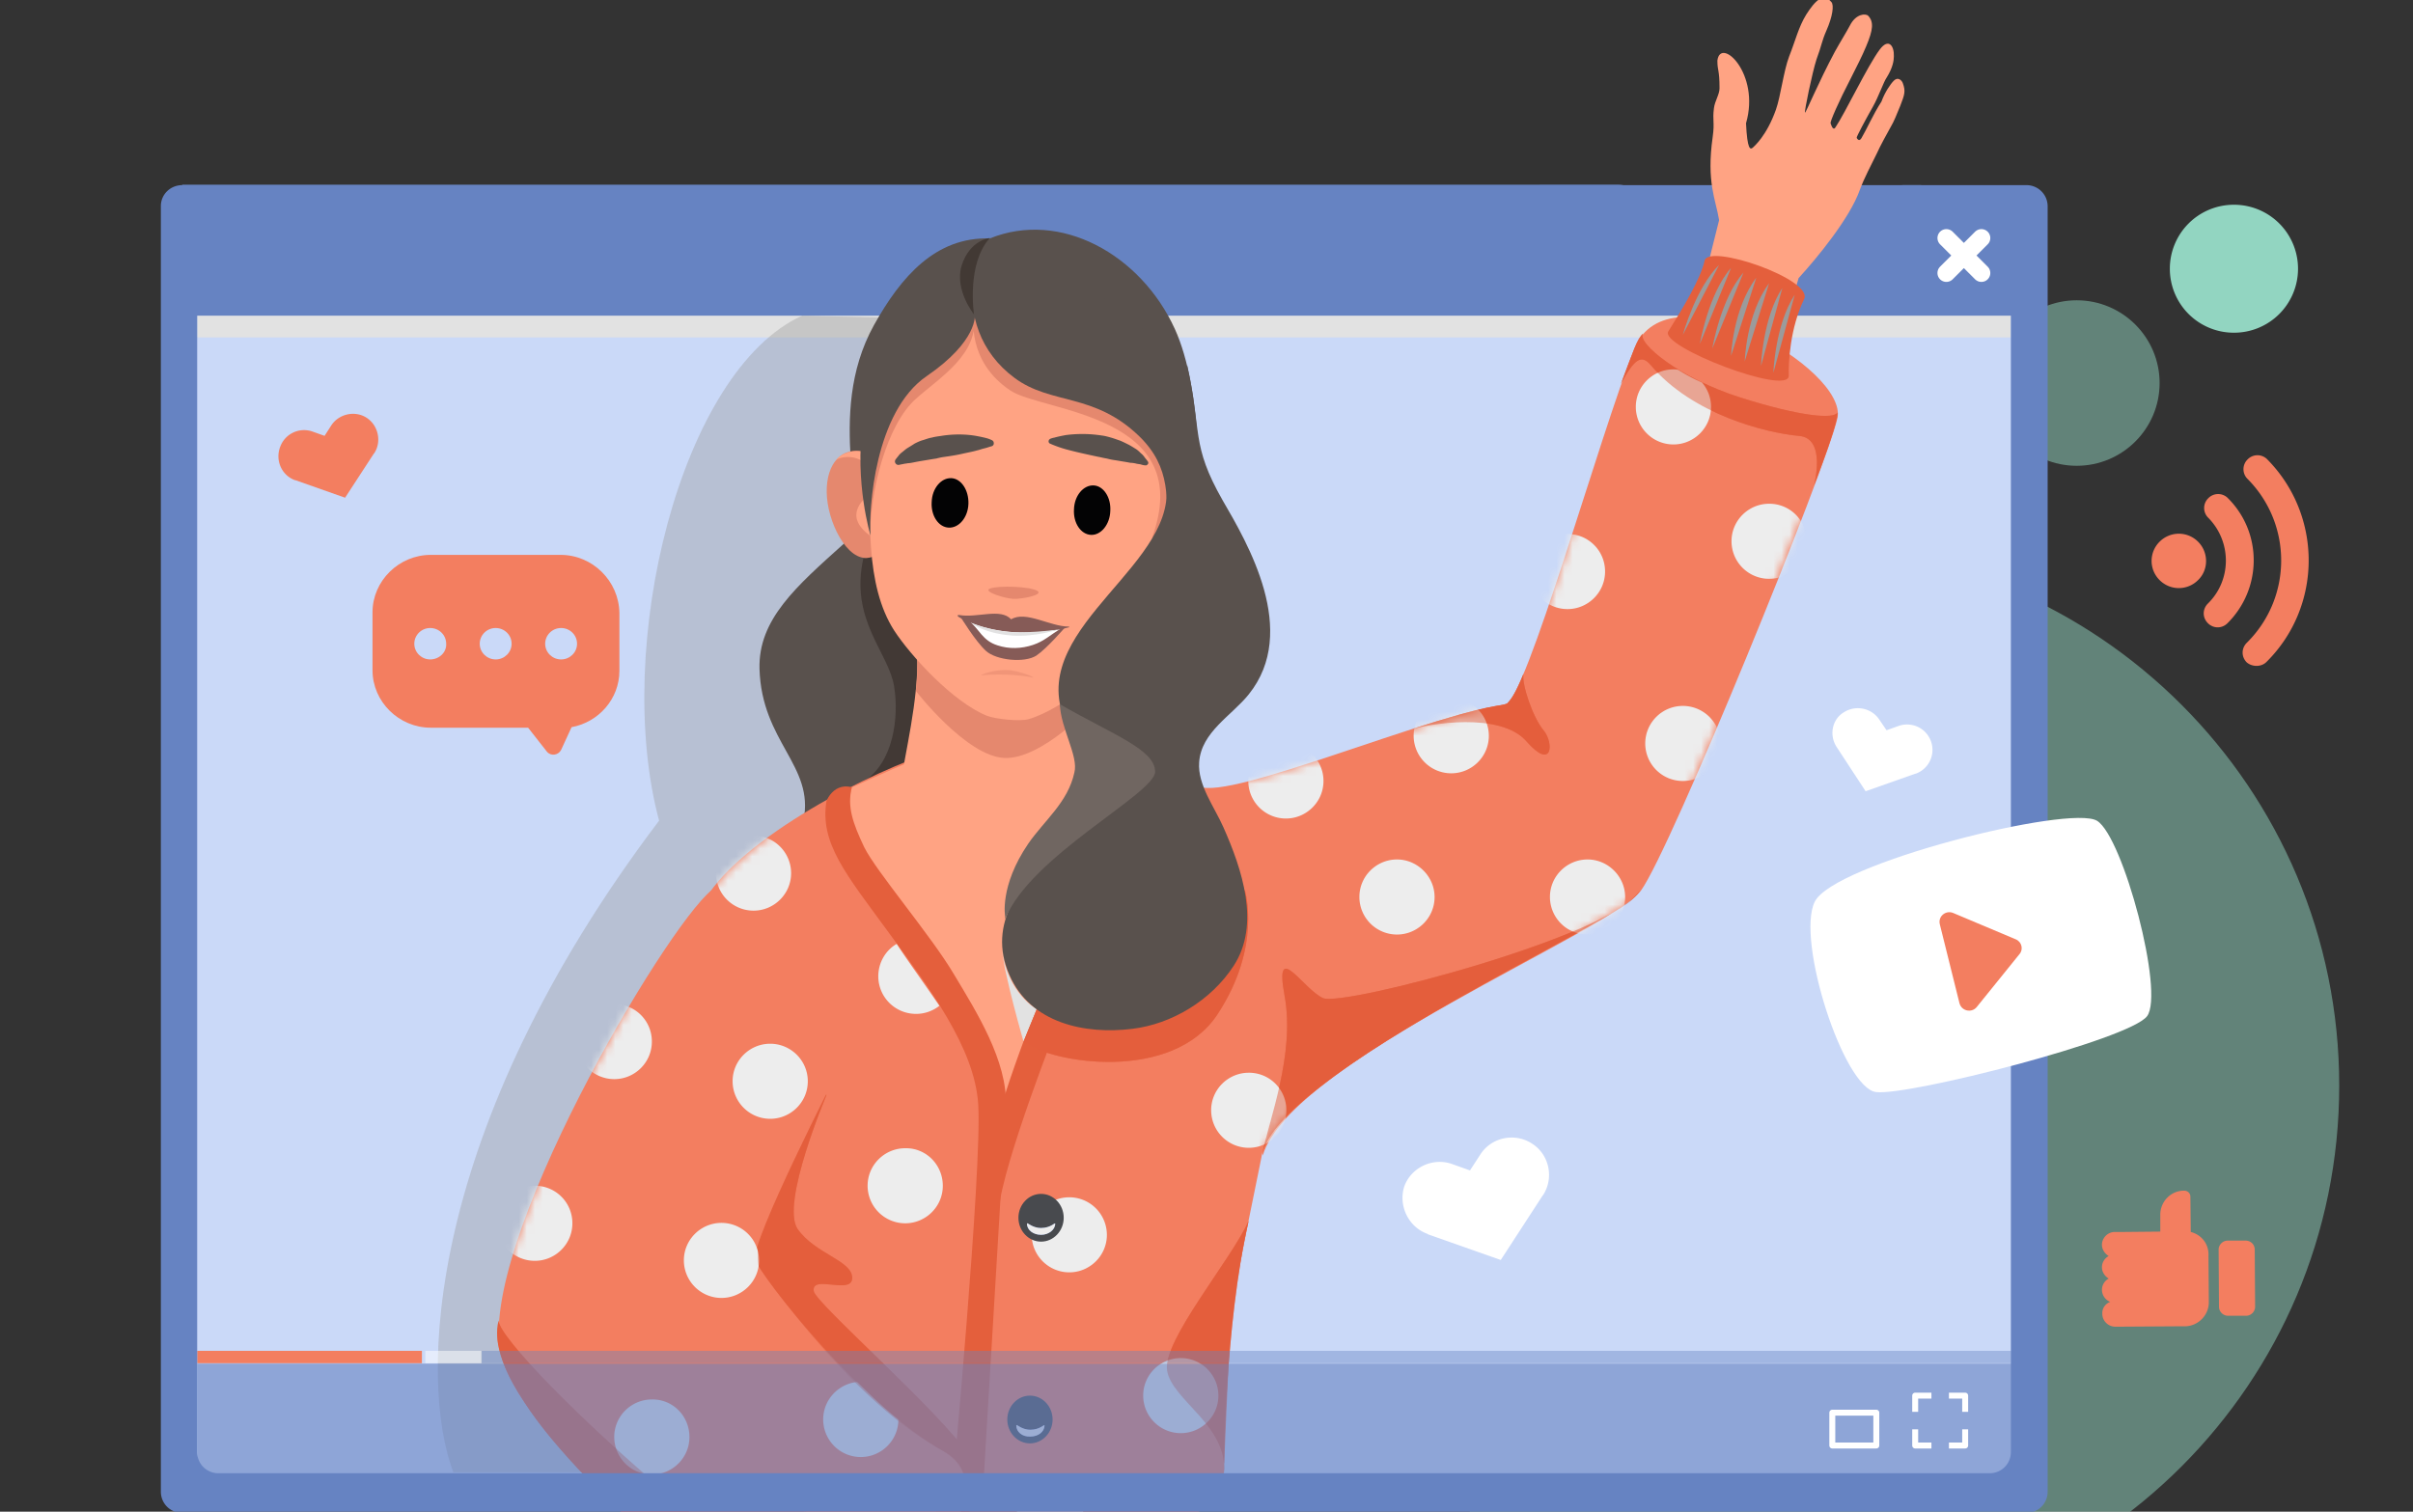 <svg width="300" height="188" fill="none" xmlns="http://www.w3.org/2000/svg"><rect width="100%" height="100%" fill="#333333" stroke="none"/><g clip-path="url(#a)"><path opacity=".5" d="M223.824 68.01c-37.011 0-67.004 29.992-67.004 67.003 0 37.011 29.993 67.004 67.004 67.004 37.011 0 67.003-29.993 67.003-67.004 0-37.01-29.992-67.003-67.003-67.003ZM268.497 47.637c0 5.675-4.621 10.29-10.305 10.29-5.684 0-10.305-4.614-10.305-10.29 0-5.676 4.621-10.291 10.305-10.291 5.684 0 10.305 4.615 10.305 10.29Z" fill="#92D5C1"/><path d="M285.705 33.42a7.952 7.952 0 0 1-7.968 7.957 7.951 7.951 0 0 1-7.967-7.957 7.952 7.952 0 0 1 7.967-7.956 7.952 7.952 0 0 1 7.968 7.956Z" fill="#92D5C1"/><path d="M276.995 61.959a1.701 1.701 0 0 0-2.443 0 1.695 1.695 0 0 0 0 2.44c2.921 2.97 2.921 7.745-.054 10.662-.69.69-.69 1.75 0 2.44.691.69 1.753.69 2.444 0 4.303-4.297 4.356-11.246.053-15.542Z" fill="#F37E60"/><path d="M281.778 82.328c6.958-6.896 7.012-18.194.106-25.196a1.701 1.701 0 0 0-2.443 0 1.695 1.695 0 0 0 0 2.44c5.577 5.623 5.577 14.746-.107 20.37-.69.689-.69 1.75 0 2.44.691.583 1.806.583 2.444-.054ZM273.277 67.37a3.37 3.37 0 0 0-4.781 0 3.358 3.358 0 0 0 0 4.773 3.37 3.37 0 0 0 4.781 0c1.328-1.273 1.328-3.447 0-4.774ZM272.371 153.217l-.047-4.393c0-.42-.328-.747-.796-.747-1.637 0-2.947 1.355-2.947 2.99v2.103l-4.867.047h-.795c-.889 0-1.591.747-1.591 1.588 0 .608.374 1.122.842 1.402-.514.28-.842.794-.842 1.402 0 .607.374 1.121.842 1.401a1.58 1.58 0 0 0-.842 1.402c0 .654.421 1.262 1.029 1.495-.608.234-1.029.795-.982 1.496 0 .887.749 1.588 1.591 1.588h.795l7.206-.047h.655c1.638 0 2.994-1.355 2.994-2.99l-.046-5.747c.093-1.495-.889-2.663-2.199-2.99ZM279.201 154.291h-2.246c-.608 0-1.123.514-1.123 1.122l.047 7.102c0 .607.515 1.121 1.123 1.121h2.246c.608 0 1.123-.514 1.123-1.121l-.047-7.102c0-.654-.515-1.122-1.123-1.122Z" fill="#F37E60"/><path d="M251.917 35.33H22.547v150.277h229.37V35.33Z" fill="#CAD9F8"/><path d="M250.008 39.256H24.516v2.705h225.492v-2.705Z" fill="#E2E2E2"/><path d="M238.851 23.024h-47.382v4.933h47.382v-4.933Z" fill="#6683C2"/><path d="m251.868 32.784-4.303-8.01H27.703l-4.621 4.138v10.343h228.786v-6.471Z" fill="#6683C2"/><path d="m241.984 29.601 4.356 4.35M246.34 29.601l-4.356 4.35" stroke="#fff" stroke-width="2.217" stroke-miterlimit="10" stroke-linecap="round"/><mask id="b" style="mask-type:luminance" maskUnits="userSpaceOnUse" x="22" y="-7" width="232" height="193"><path d="M253.304-7H23.669L22.5 185.608h229.636L253.304-7Z" fill="#fff"/></mask><g mask="url(#b)"><path opacity=".4" d="M56.39 183.168c-4.408-11.405-3.505-42.702 25.551-81.107-5.79-21.59 2.656-55.963 17.795-62.805l26.454.636s26.453 75.537 20.982 143.223H56.391v.053Z" fill="#9B9B9B"/></g><path d="M213.73 27.373c-.425-2.599-1.594-4.72-.797-10.343.266-1.91-.053-2.016.16-3.608.106-.848.69-1.697.69-2.44 0-2.387-.266-2.121-.266-3.448.372-3.023 5.366 1.592 3.559 7.798.16 3.342.532 3.289.85 3.024.16-.16 1.7-1.433 2.869-4.721.584-1.645.956-4.827 1.647-6.631.743-1.857 1.168-3.66 2.124-5.198 1.116-1.75 2.125-2.759 3.134-1.539.319.372.16 1.75-.637 3.554-.584 1.326-.584 1.857-1.222 3.554-.531 1.645-1.54 6.525-1.434 6.631.106.053 1.647-3.713 3.718-7.585.797-1.433 1.381-2.334 1.86-3.236.743-1.486 1.965-1.539 2.284-1.22.69.742.637 1.697-.266 3.819-.478 1.167-1.222 2.6-1.912 3.978-1.488 2.865-2.603 5.411-2.497 5.57 0 0 .266 1.008.584.53 1.222-1.803 3.984-7.638 5.525-9.707 1.115-1.485 1.806-.424 1.753.849 0 .477-.106 1.38-.903 2.652-.372.53-1.009 2.387-1.7 3.607-.903 1.592-2.072 3.767-2.019 3.873 0 0 .266.583.585.053.637-1.061 1.434-2.918 2.496-4.562.425-1.167 1.116-2.175 1.541-2.6.531-.53 1.009 0 1.115.319.372 1.008.213 1.432-.318 2.811-.425 1.061-.85 2.07-1.116 2.493-.531.955-1.381 2.493-1.806 3.448-.691 1.433-1.54 2.97-2.125 4.562-1.221 3.448-5.259 8.381-7.596 10.928-.531 2.015-5.259 17.505-5.259 17.505s-11.367.53-10.411-2.6c1.062-3.13 4.674-17.664 5.79-22.12Z" fill="#FFA383"/><path d="M149.086 97.817c4.037 1.698 28.419-8.911 38.033-10.184 2.603-.424 11.687-33.366 16.096-44.293 4.196-10.45 26.506 2.546 25.231 8.646-1.328 6.1-20.716 53.682-24.435 58.775-3.718 5.092-43.611 21.218-47.01 32.941" fill="#F37E60"/><path d="M207.412 41.218c1.806-2.864 4.037-6.578 4.515-8.805.478-2.175 13.546 2.334 12.377 4.774-1.753 3.607-1.965 7.903-1.912 9.548 0 2.546-16.149-3.66-14.98-5.517Z" fill="#E45F3C"/><path d="M220.477 46.364s.212-5.995 2.656-9.708l-2.656 9.708ZM218.938 45.515s.212-5.995 2.655-9.708l-2.655 9.708ZM216.918 44.931s.159-5.835 3.028-9.707l-3.028 9.707ZM215.219 44.242s.212-5.835 3.134-9.708l-3.134 9.708ZM212.883 43.34s1.062-6.26 3.878-9.442l-3.878 9.442ZM211.344 42.756s1.062-6.259 3.877-9.442l-3.877 9.442ZM209.219 41.643s1.593-5.835 4.515-8.7l-4.515 8.7Z" fill="#9B9B9B"/><path d="M148.979 102.857c-3.134-7.427 3.984-46.84-2.921-61.957-4.25-9.283-14.236-14.8-23.001-11.246-6.746-.212-11.049 4.774-14.395 10.768-6.321 11.405-.16 23.977-3.772 27.213-5.896 5.304-10.624 9.389-10.464 15.542.265 9.124 6.852 12.041 5.471 18.831-4.037 19.149 49.082.849 49.082.849Z" fill="#59514D"/><path d="M107.337 69.438c-1.7 7.692 3.134 11.67 3.824 15.914.638 3.925-.106 9.495-3.771 11.829l7.861-1.698 2.125-16.39-5.631-10.186-4.408.531Z" fill="#423935"/><path d="M133.519 94.635c9.296 4.243 23.798 14.004 26.347 21.748 2.55 7.745-6.533 40.209-6.958 49.492-.425 9.229-.638 14.587-.85 19.626-.319 7.639-63.69 5.305-63.372-2.811.213-5.039.478-10.397.85-19.627.425-9.23-5.79-42.383-2.55-49.915 3.24-7.48 18.539-15.967 28.154-19.362l18.379.849Z" fill="#F37E60"/><path d="M150.627 64.028c-.638 3.66-3.718 8.275-6.428 6.736-2.177-1.273-3.93-3.236-3.293-6.949.637-3.66 2.656-5.41 5.631-5.888 3.187-.424 4.727 2.44 4.09 6.1Z" fill="#E5886E"/><path d="M149.937 59.306c-.531-.742-3.718-1.273-4.781 1.433l.478-2.6s1.063-.424 2.231-.212c1.594.372 2.072 1.38 2.072 1.38Z" fill="#FFA383"/><path d="M102.818 61.906c.319 3.713 2.975 8.593 5.79 7.267 2.285-1.06 4.197-2.918 3.878-6.63-.319-3.714-2.178-5.623-5.099-6.366-3.134-.69-4.887 2.016-4.569 5.729Z" fill="#E5886E"/><path d="M103.883 57.291c.637-.69 3.824-.955 4.621 1.857l-.212-2.653s-1.01-.53-2.231-.371c-1.594.212-2.178 1.167-2.178 1.167ZM113.764 79.676c1.01 4.084-1.009 13.102-1.381 15.383-.85.318-6.48 2.865-6.48 2.865-1.594 5.569 2.974 10.025 7.277 15.913 4.887 6.631 10.465 16.232 10.04 23.711l1.806.053c4.09-15.542 14.13-34.585 11.792-41.269-.265-.902-1.912-8.54-.212-15.118l-22.842-1.538Z" fill="#FFA383"/><path d="M114.027 82.063s.106 1.432-.16 3.872c0 0 6.268 8.116 10.996 8.328 4.728.212 11.102-6.737 11.102-6.737s.106-4.827.425-6.842l-22.363 1.379Z" fill="#E5886E"/><path d="M145.742 56.124c-.478 10.29-9.19 18.247-19.495 17.823-10.305-.477-18.273-9.177-17.848-19.468.584-13.844 9.243-20.104 19.548-19.626 10.305.424 18.379 7.744 17.795 21.27Z" fill="#FFA383"/><path d="M145.74 56.124c-.425 9.972-.796 18.3-4.833 23.552-2.444 3.183-8.659 8.487-13.015 9.76-1.062.319-4.143 0-5.205-.424-4.197-1.698-9.456-7.426-11.527-10.61-3.559-5.569-3.188-13.95-2.763-23.923" fill="#FFA383"/><path d="M138.039 63.55c-.053 1.698-1.169 3.024-2.391 2.97-1.274-.052-2.231-1.484-2.124-3.182.053-1.697 1.168-3.023 2.443-2.97 1.222.053 2.178 1.485 2.072 3.182ZM120.401 62.649c-.054 1.697-1.169 3.023-2.444 2.97-1.275-.053-2.231-1.485-2.125-3.183.053-1.697 1.169-3.023 2.444-2.97 1.222.053 2.178 1.485 2.125 3.183Z" fill="#030304"/><path d="M130.546 54.586s.213-.106.532-.16c.372-.106.85-.212 1.434-.318a15.826 15.826 0 0 1 4.462.053c.425.053.797.16 1.169.265.371.106.796.266 1.115.372.372.159.691.318 1.009.477.319.16.638.372.903.53.266.16.478.372.691.584.212.16.372.371.478.53.266.319.372.478.372.478.106.16.053.318-.106.424-.054.053-.107.053-.16.053h-.053s-.212 0-.531-.106c-.159-.053-.372-.053-.584-.106a3.14 3.14 0 0 0-.744-.106 30.419 30.419 0 0 0-.903-.159l-.956-.16a7.53 7.53 0 0 1-1.063-.211c-.371-.053-.743-.16-1.062-.213-.744-.159-1.487-.318-2.178-.477-.69-.16-1.328-.318-1.912-.477-1.116-.319-1.913-.69-1.913-.69-.159-.053-.212-.265-.159-.371 0-.106.106-.16.159-.212ZM123.324 55.487s-.213.053-.531.16c-.16.052-.372.105-.585.158-.212.053-.478.16-.743.213-.532.159-1.169.265-1.86.424-.69.16-1.381.265-2.124.371a7.53 7.53 0 0 0-1.063.212c-.372.053-.69.107-1.009.16l-.956.159c-.319.053-.585.106-.85.159-.266.053-.531.106-.744.106-.212.053-.425.053-.584.106-.319.053-.531.106-.531.106h-.053c-.213 0-.372-.159-.425-.371 0-.106 0-.16.053-.265 0 0 .106-.16.372-.478.106-.159.265-.318.478-.477.212-.16.425-.371.69-.53.266-.16.531-.319.85-.531.319-.16.638-.318 1.009-.424.372-.107.744-.266 1.116-.319.372-.106.797-.159 1.169-.212 1.593-.265 3.187-.212 4.355 0 .585.106 1.063.212 1.435.318.318.106.531.213.531.213.212.106.265.318.212.53a.414.414 0 0 1-.212.212Z" fill="#59514D"/><path d="M123.057 73.204c1.116-.424 4.994-.265 5.897.266.903.53-2.019 1.06-2.975 1.007-1.062-.053-3.825-.901-2.922-1.273Z" fill="#E5886E"/><path opacity=".5" d="M128.263 84.238c-1.699-.371-4.621-.425-6.002-.265-.956.106 1.275-.743 2.975-.637 1.646.053 3.93 1.114 3.027.902Z" fill="#E5886E"/><path d="M120.189 77.183c3.612 1.22 8.021 1.22 11.421.955.425-.053.212.053-.16.53-.69.796-2.868 3.183-5.79 3.024-2.815-.16-5.205-3.66-5.79-4.668-.265-.319 0 .053.319.159Z" fill="#fff"/><path d="M108.184 66.627c-1.434-1.061-2.284-2.334-1.274-3.926a6.086 6.086 0 0 1 1.168-1.22c2.603-2.122 1.222 2.6 1.222 2.6l-1.116 2.546Z" fill="#FFA383"/><path d="M119.286 76.493c2.284.372 5.1-.902 6.428.53 1.806-1.113 4.834.902 7.171.902.053 0 .106.106-.053.106-1.222.372-8.127 1.751-13.599-1.273-.265-.159-.212-.318.053-.265Z" fill="#865B57"/><path d="M119.445 76.758s1.806 2.971 3.134 4.191c1.275 1.167 4.781 1.538 6.268.584 1.328-.902 3.559-3.501 3.559-3.501l-.531.159c-1.275.742-2.018 1.538-3.452 2.015-1.435.478-2.975.53-4.409.053-1.86-.583-2.231-1.962-3.506-3.023l-.638-.371-.425-.106Z" fill="#865B57"/><path d="M120.719 77.448c.956.743 2.815 1.432 5.099 1.591 2.816.213 5.737-.742 5.737-.742s-3.028.424-5.631.318c-2.709-.106-5.205-1.167-5.205-1.167Z" fill="#E2E2E2"/><path d="M108.182 66.627c0-5.676 2.072-13.792 5.684-17.028 3.028-2.705 7.915-5.57 7.224-10.503 0 0-1.062 5.782 4.568 9.495 4.037 2.652 23.267 2.918 17.53 18.407l2.178-2.122.318-7.904-5.312-7.85-19.76-13.58-10.571 13.898-2.709 9.654.85 7.533Z" fill="#E5886E"/><path d="M144.994 67.316c.159-5.145.637-9.176-3.347-13.049-5.631-5.463-10.942-3.872-15.511-7.267-4.302-3.183-5.79-7.957-5.099-12.519l6.799-.636 6.906 1.273 7.808 6.206 3.825 9.07s.743 3.184.265 8.435c-.531 5.252-1.646 8.487-1.646 8.487Z" fill="#59514D"/><path d="M122.314 34.534c-13.014 4.032-13.97 10.503-15.032 17.983-1.063 7.532.956 14.11.956 14.11-.266-3.289.531-15.436 6.958-19.84 6.428-4.402 6.003-7.638 6.003-7.638l1.115-4.615Z" fill="#59514D"/><path d="M121.092 39.096s-.956-6.26 1.966-9.495c0 0-2.497.212-3.506 3.448-.903 3.024 1.54 6.047 1.54 6.047Z" fill="#423934"/><path d="M102.764 99.568c-.903 5.251 2.444 9.177 7.596 16.232 5.153 7.055 10.837 14.481 11.262 21.589.478 8.169-3.241 47.953-3.241 47.953l3.825.159 2.868-47.953c.16-5.622-3.612-11.617-6.48-16.391-2.816-4.774-9.668-12.784-11.155-15.807-1.435-3.024-2.125-5.039-1.541-7.426-.053-.053-2.018-.69-3.134 1.644Z" fill="#E45F3C"/><path d="M124.755 136.806c.743-2.652 3.346-9.76 4.302-11.882.956-2.175 2.603 2.069 2.603 2.069s-6.959 17.611-7.49 23.446c-.478 5.835-.584-8.912-.584-8.912l1.169-4.721ZM156.895 143.649c.849-4.297 4.143-12.519 2.815-19.786-1.328-7.214 2.284-.849 4.781.265 2.496 1.114 36.493-7.904 39.414-13.421 0 0-.69 1.114-2.656 2.334-3.931 2.441-11.633 6.419-19.707 10.981-18.273 10.291-23.904 16.073-24.647 19.627ZM175.273 90.763c2.285-.743 11.262-2.282 14.502 1.432 3.24 3.713 3.453.212 2.125-1.38-1.328-1.59-2.709-5.675-2.497-7.001-.903 2.228-1.434 3.076-2.018 3.66-1.063.477-1.541-.16-12.112 3.288ZM204.278 41.483c-.797 1.167 4.568 5.57 12.111 7.957 7.543 2.387 11.633 2.706 12.058 1.857 0 0 .319.69-2.921 9.07 0 0 1.593-5.887-1.86-6.153-4.09-.371-13.279-2.652-18.432-8.805-1.169-1.38-2.019-.796-3.718 2.334 1.593-4.19 2.018-5.623 2.762-6.26ZM102.765 136.169s-5.737 13.474-3.612 16.656c2.177 3.13 6.799 3.926 6.799 6.101 0 2.174-5.1-.478-4.781 1.644.212 1.485 15.83 15.118 19.282 20.422 1.488 2.281-.478 8.222-.053 9.071l-1.806-.053c-5.046-4.244-23.054-23.075-23.054-23.075s-5.205-19.096-4.568-20.369c.69-1.273 4.675-11.193 5.1-11.882.53-.796 6.693 1.485 6.693 1.485Z" fill="#E45F3C"/><path d="M88.475 110.707c-5.844 4.721-29.322 44.505-26.188 57.767 2.656 11.298 32.137 35.169 36.546 36.336 7.702 2.016 28.631-18.725 18.538-24.295-10.092-5.57-22.84-21.802-23.478-23.87-.638-2.122 10.305-23.499 10.305-23.499" fill="#F37E60"/><path d="M155.244 151.818c-2.071 4.721-10.73 14.906-10.145 18.619.584 3.713 7.649 6.896 7.064 12.784 0 0 .054-18.354 3.081-31.403Z" fill="#E45F3C"/><path d="M124.547 117.975c.319 3.342 2.709 11.564 2.709 11.564l1.647-4.032s-3.666-1.91-4.356-7.532Z" fill="#E2E2E2"/><path d="M127.254 129.539c3.559 2.758 18.539 5.092 24.116-3.395 5.578-8.488 3.4-15.437 3.4-15.437l-25.869 14.8-1.647 4.032ZM61.97 164.23c.266 4.191 40.158 41.376 47.701 36.071 0 0-5.843 5.199-10.836 4.456-3.24-.371-26.4-18.884-33.678-30.448-4.25-6.419-3.293-9.177-3.187-10.079Z" fill="#E45F3C"/><mask id="c" style="mask-type:luminance" maskUnits="userSpaceOnUse" x="61" y="39" width="168" height="166"><path d="M203.162 43.34c-4.356 10.927-13.493 43.868-16.095 44.292-9.615 1.274-33.997 11.936-38.034 10.185l1.222 7.267c-5.312-4.296-11.793-8.115-16.786-10.397l-18.379-.795c-8.606 3.023-21.673 10.078-26.666 16.868-5.843 4.721-29.322 44.505-26.188 57.767 2.656 11.298 32.137 35.169 36.546 36.336 5.099 1.326 15.883-7.214 19.814-14.8 16.307.796 33.252-.53 33.412-4.456.212-5.039.478-10.397.85-19.627.159-4.19 2.124-13.049 3.984-22.226 3.452-11.723 43.292-27.848 47.01-32.941 3.719-5.092 23.107-52.674 24.435-58.774 1.381-6.153-20.929-19.15-25.125-8.7Z" fill="#fff"/></mask><g mask="url(#c)" fill="#EDEDED"><path d="M164.544 97.128c0 2.599-2.124 4.668-4.674 4.668a4.679 4.679 0 0 1-4.675-4.668c0-2.6 2.125-4.668 4.675-4.668s4.674 2.069 4.674 4.668ZM178.357 111.556c0 2.599-2.125 4.668-4.675 4.668a4.678 4.678 0 0 1-4.674-4.668c0-2.599 2.125-4.668 4.674-4.668 2.55 0 4.675 2.122 4.675 4.668ZM185.103 91.505c0 2.6-2.125 4.668-4.675 4.668a4.678 4.678 0 0 1-4.674-4.668c0-2.6 2.125-4.668 4.674-4.668a4.678 4.678 0 0 1 4.675 4.668ZM202.048 111.556c0 2.599-2.125 4.668-4.674 4.668a4.679 4.679 0 0 1-4.675-4.668c0-2.599 2.125-4.668 4.675-4.668 2.549 0 4.674 2.122 4.674 4.668ZM209.221 97.128a4.671 4.671 0 0 0 4.675-4.668 4.671 4.671 0 0 0-4.675-4.668 4.671 4.671 0 0 0-4.674 4.668 4.671 4.671 0 0 0 4.674 4.668ZM159.927 138.079c0 2.599-2.125 4.668-4.674 4.668a4.679 4.679 0 0 1-4.675-4.668c0-2.599 2.125-4.668 4.675-4.668a4.644 4.644 0 0 1 4.674 4.668ZM137.615 153.568c0 2.599-2.125 4.668-4.675 4.668a4.678 4.678 0 0 1-4.674-4.668c0-2.599 2.124-4.668 4.674-4.668a4.679 4.679 0 0 1 4.675 4.668ZM151.478 173.566c0 2.599-2.125 4.668-4.675 4.668a4.678 4.678 0 0 1-4.674-4.668c0-2.599 2.125-4.668 4.674-4.668 2.55 0 4.675 2.069 4.675 4.668ZM135.224 190.169c0 2.6-2.125 4.668-4.674 4.668a4.678 4.678 0 0 1-4.675-4.668c0-2.599 2.125-4.668 4.675-4.668 2.549 0 4.674 2.122 4.674 4.668ZM111.693 176.537c0 2.599-2.125 4.668-4.675 4.668a4.678 4.678 0 0 1-4.674-4.668c0-2.44 1.859-4.403 4.196-4.668.106 0 2.444 2.546 5.153 4.668ZM85.716 178.712c0 2.599-2.125 4.667-4.674 4.667a4.677 4.677 0 0 1-4.675-4.667c0-2.6 2.125-4.668 4.675-4.668 2.602-.054 4.674 2.068 4.674 4.668ZM94.373 156.751c0 2.599-2.125 4.668-4.675 4.668a4.678 4.678 0 0 1-4.675-4.668c0-2.599 2.125-4.668 4.675-4.668a4.678 4.678 0 0 1 4.675 4.668ZM71.162 152.136c0 2.599-2.125 4.668-4.675 4.668a4.678 4.678 0 0 1-4.674-4.668c0-2.599 2.124-4.668 4.674-4.668a4.645 4.645 0 0 1 4.675 4.668ZM100.431 134.472c0 2.599-2.125 4.668-4.674 4.668a4.678 4.678 0 0 1-4.675-4.668c0-2.599 2.125-4.668 4.675-4.668s4.674 2.069 4.674 4.668ZM81.044 129.539c0 2.599-2.124 4.668-4.674 4.668a4.678 4.678 0 0 1-4.675-4.668c0-2.6 2.125-4.668 4.675-4.668a4.644 4.644 0 0 1 4.674 4.668ZM98.357 108.586c0 2.599-2.125 4.668-4.675 4.668a4.678 4.678 0 0 1-4.674-4.668c0-2.6 2.125-4.668 4.674-4.668a4.678 4.678 0 0 1 4.675 4.668ZM117.216 147.468c0 2.599-2.125 4.668-4.674 4.668a4.679 4.679 0 0 1-4.675-4.668c0-2.599 2.125-4.668 4.675-4.668 2.603-.053 4.674 2.069 4.674 4.668ZM116.791 125.083a4.643 4.643 0 0 1-2.921 1.008 4.679 4.679 0 0 1-4.675-4.668c0-1.698.903-3.236 2.284-4.032 1.169 1.804 3.135 4.509 5.312 7.692ZM199.552 71.083c0 2.599-2.125 4.668-4.674 4.668a4.678 4.678 0 0 1-4.675-4.668c0-2.6 2.125-4.668 4.675-4.668a4.644 4.644 0 0 1 4.674 4.668ZM224.622 67.316c0 2.6-2.124 4.668-4.674 4.668a4.678 4.678 0 0 1-4.675-4.668c0-2.599 2.125-4.668 4.675-4.668a4.644 4.644 0 0 1 4.674 4.668ZM212.724 50.607c0 2.6-2.125 4.668-4.674 4.668a4.678 4.678 0 0 1-4.675-4.668c0-2.6 2.125-4.668 4.675-4.668.212 0 .371 0 .584.053a22.889 22.889 0 0 0 2.975 1.591 4.605 4.605 0 0 1 1.115 3.024Z"/></g><path opacity=".5" d="M156.895 143.649c.849-4.297 4.143-12.519 2.815-19.786-1.328-7.214 2.284-.849 4.781.265 2.496 1.114 36.493-7.904 39.414-13.421 0 0-.69 1.114-2.656 2.334-3.931 2.441-11.633 6.419-19.707 10.981-18.273 10.291-23.904 16.073-24.647 19.627ZM175.273 90.763c2.285-.743 11.262-2.282 14.502 1.432 3.24 3.713 3.453.212 2.125-1.38-1.328-1.59-2.709-5.675-2.497-7.001-.903 2.228-1.434 3.076-2.018 3.66-1.063.477-1.541-.16-12.112 3.288ZM204.278 41.483c-.797 1.167 4.568 5.57 12.111 7.957 7.543 2.387 11.633 2.706 12.058 1.857 0 0 .319.69-2.921 9.07 0 0 1.593-5.887-1.86-6.153-4.09-.371-13.279-2.652-18.432-8.805-1.169-1.38-2.019-.796-3.718 2.334 1.593-4.19 2.018-5.623 2.762-6.26ZM102.767 136.169s-5.736 13.474-3.612 16.656c2.178 3.13 6.8 3.926 6.8 6.101 0 2.174-5.1-.478-4.781 1.644.212 1.485 15.829 15.118 19.282 20.422 1.488 2.281-.478 8.222-.053 9.071l-1.806-.053c2.39-4.88 1.965-7.851-2.072-9.972-11.367-6.472-22.204-22.545-22.204-22.545s-.318-1.962.213-3.341c2.656-7.215 8.233-17.983 8.233-17.983ZM155.244 151.818c-2.071 4.721-10.73 14.906-10.145 18.619.584 3.713 7.649 6.896 7.064 12.784 0 0 .054-18.354 3.081-31.403ZM127.254 129.539c3.559 2.758 18.539 5.092 24.116-3.395 5.578-8.488 3.4-15.437 3.4-15.437l-25.869 14.8-1.647 4.032ZM61.97 164.23c.266 4.191 40.158 41.376 47.701 36.071 0 0-5.843 5.199-10.836 4.456-3.24-.371-26.4-18.884-33.678-30.448-4.25-6.419-3.293-9.177-3.187-10.079Z" fill="#E45F3C"/><path d="M147.598 45.409c1.859 8.38.425 9.813 4.409 16.815 3.081 5.304 9.562 16.285 3.24 24.136-2.124 2.652-5.896 4.668-6.161 8.434-.213 2.811 1.912 5.57 3.027 8.116 2.285 5.145 4.622 12.041 1.275 17.186-2.815 4.35-7.755 7.268-12.589 7.851-5.896.743-12.696-.69-15.298-6.684-2.869-6.524 1.54-11.617 5.896-15.807 1.965-1.91 4.409-3.501 4.674-6.525.266-3.076-1.328-5.251-2.868-7.797-7.065-11.776 11.527-19.574 11.846-29.6.159-4.562-1.966-6.577.159-10.715-.053.053 2.39-5.41 2.39-5.41Z" fill="#59514D"/><path d="M131.769 87.58c6.746 3.872 11.792 5.623 11.845 8.38.054 2.706-15.564 10.504-18.644 18.355v-.319s-.744-3.766 2.868-9.071c2.019-2.917 4.94-5.145 5.737-8.858.531-2.016-1.7-5.464-1.806-8.487Z" fill="#706661"/><path d="M132.248 151.446c0 1.645-1.275 2.971-2.815 2.971-1.541 0-2.816-1.326-2.816-2.971 0-1.644 1.275-2.97 2.816-2.97 1.54 0 2.815 1.326 2.815 2.97ZM130.865 176.537c0 1.644-1.275 2.97-2.815 2.97-1.541 0-2.816-1.326-2.816-2.97 0-1.645 1.275-2.971 2.816-2.971 1.54 0 2.815 1.326 2.815 2.971Z" fill="#484A4E"/><path d="M127.68 152.189c0-.265.584.53 1.753.53 1.221 0 1.753-.742 1.753-.53 0 .743-.797 1.379-1.753 1.379-.957 0-1.753-.583-1.753-1.379ZM126.352 177.279c0-.265.584.531 1.753.531 1.221 0 1.752-.743 1.752-.531 0 .796-.796 1.379-1.752 1.379-1.01.054-1.753-.583-1.753-1.379Z" fill="#6683C2"/><path d="M127.68 152.189c0-.265.584.53 1.753.53 1.221 0 1.753-.742 1.753-.53 0 .743-.797 1.379-1.753 1.379-.957 0-1.753-.583-1.753-1.379ZM126.352 177.279c0-.265.584.531 1.753.531 1.221 0 1.752-.743 1.752-.531 0 .796-.796 1.379-1.752 1.379-1.01.054-1.753-.583-1.753-1.379Z" fill="#EDEDED"/><path opacity=".6" d="M251.867 169.588H24.516v16.073h227.351v-16.073Z" fill="#6683C2"/><path d="M52.456 167.997h-27.94v1.538h27.94v-1.538Z" fill="#F37E60"/><path opacity=".4" d="M250.058 167.997H59.891v1.538h190.167v-1.538Z" fill="#6683C2"/><path opacity=".5" d="M59.838 167.997h-6.96v1.538h6.96v-1.538Z" fill="#fff"/><path d="M240.128 173.567h-2.019v2.015M244.323 175.582v-2.016h-2.018M242.305 179.772h2.018v-2.015M238.109 177.757v2.015h2.019" stroke="#fff" stroke-width=".739" stroke-miterlimit="10" stroke-linejoin="round"/><path d="M233.276 175.688h-5.471v4.084h5.471v-4.084Z" stroke="#fff" stroke-width=".739" stroke-miterlimit="10" stroke-linecap="round" stroke-linejoin="round"/><path d="M22.656 23.024c-1.487 0-2.656 1.167-2.656 2.599V185.5a2.628 2.628 0 0 0 2.656 2.653H251.92a2.629 2.629 0 0 0 2.656-2.653V25.676a2.629 2.629 0 0 0-2.656-2.652h-15.192c-1.488 0-2.763 1.114-2.922 2.493-.159 1.379.903 2.493 2.39 2.493h11.155a2.628 2.628 0 0 1 2.656 2.652v149.906a2.628 2.628 0 0 1-2.656 2.652H27.171a2.628 2.628 0 0 1-2.656-2.652V30.609a2.628 2.628 0 0 1 2.656-2.652h174.126c1.487 0 2.656-1.114 2.603-2.493 0-1.38-1.222-2.493-2.709-2.493H22.656v.053Z" fill="#6683C2"/><path d="M266.94 126.375c-2.177 2.917-29.64 9.919-33.677 9.442-4.037-.424-9.987-18.884-7.649-23.658 2.284-4.774 31.765-12.148 35.111-10.079 3.241 2.016 8.393 21.377 6.215 24.295Z" fill="#fff"/><path d="m250.631 116.827-7.808-3.289c-.903-.372-1.913.424-1.647 1.432l2.444 9.813c.265.955 1.487 1.22 2.124.478l5.312-6.578c.531-.583.319-1.538-.425-1.856ZM69.692 69.006H53.56c-3.965 0-7.246 3.235-7.246 7.143v7.21c0 3.909 3.28 7.143 7.246 7.143h12.1l2.324 2.965c.479.606 1.436.472 1.778-.202l1.299-2.83c3.35-.607 5.947-3.504 5.947-7.008v-7.21c-.068-3.976-3.35-7.21-7.315-7.21ZM53.491 82.011c-1.094 0-1.983-.876-1.983-1.954 0-1.078.889-1.954 1.983-1.954 1.093 0 1.982.876 1.982 1.954.068 1.078-.889 1.954-1.982 1.954Zm8.135 0c-1.094 0-1.983-.876-1.983-1.954 0-1.078.889-1.954 1.983-1.954 1.093 0 1.982.876 1.982 1.954 0 1.078-.889 1.954-1.982 1.954Zm8.135 0c-1.094 0-1.983-.876-1.983-1.954 0-1.078.889-1.954 1.983-1.954s1.982.876 1.982 1.954c0 1.078-.888 1.954-1.982 1.954Z" fill="#F37E60"/><path d="m177.5 153.462.053.053 9.031 3.183 5.205-8.01.054-.053c1.381-2.122.796-5.039-1.382-6.418-2.124-1.38-5.046-.796-6.427 1.379l-1.275 1.962-2.231-.795c-2.39-.849-5.099.424-5.949 2.811-.744 2.387.531 5.04 2.921 5.888ZM228.333 92.884l3.613 5.517 6.161-2.175h.053a3.15 3.15 0 0 0 1.913-4.031 3.157 3.157 0 0 0-4.037-1.91l-1.488.53-.903-1.326c-.956-1.432-2.921-1.856-4.409-.901-1.434.848-1.859 2.811-.903 4.296Z" fill="#fff"/><path d="M36.689 59.723h.053l6.162 2.175 3.559-5.464.053-.053c.956-1.432.53-3.448-.903-4.403-1.434-.954-3.453-.53-4.41.902l-.85 1.326-1.486-.53a3.156 3.156 0 0 0-4.038 1.91c-.637 1.697.213 3.554 1.86 4.137Z" fill="#F37E60"/></g><defs><clipPath id="a"><path fill="#fff" d="M0 0h300v188H0z"/></clipPath></defs></svg>